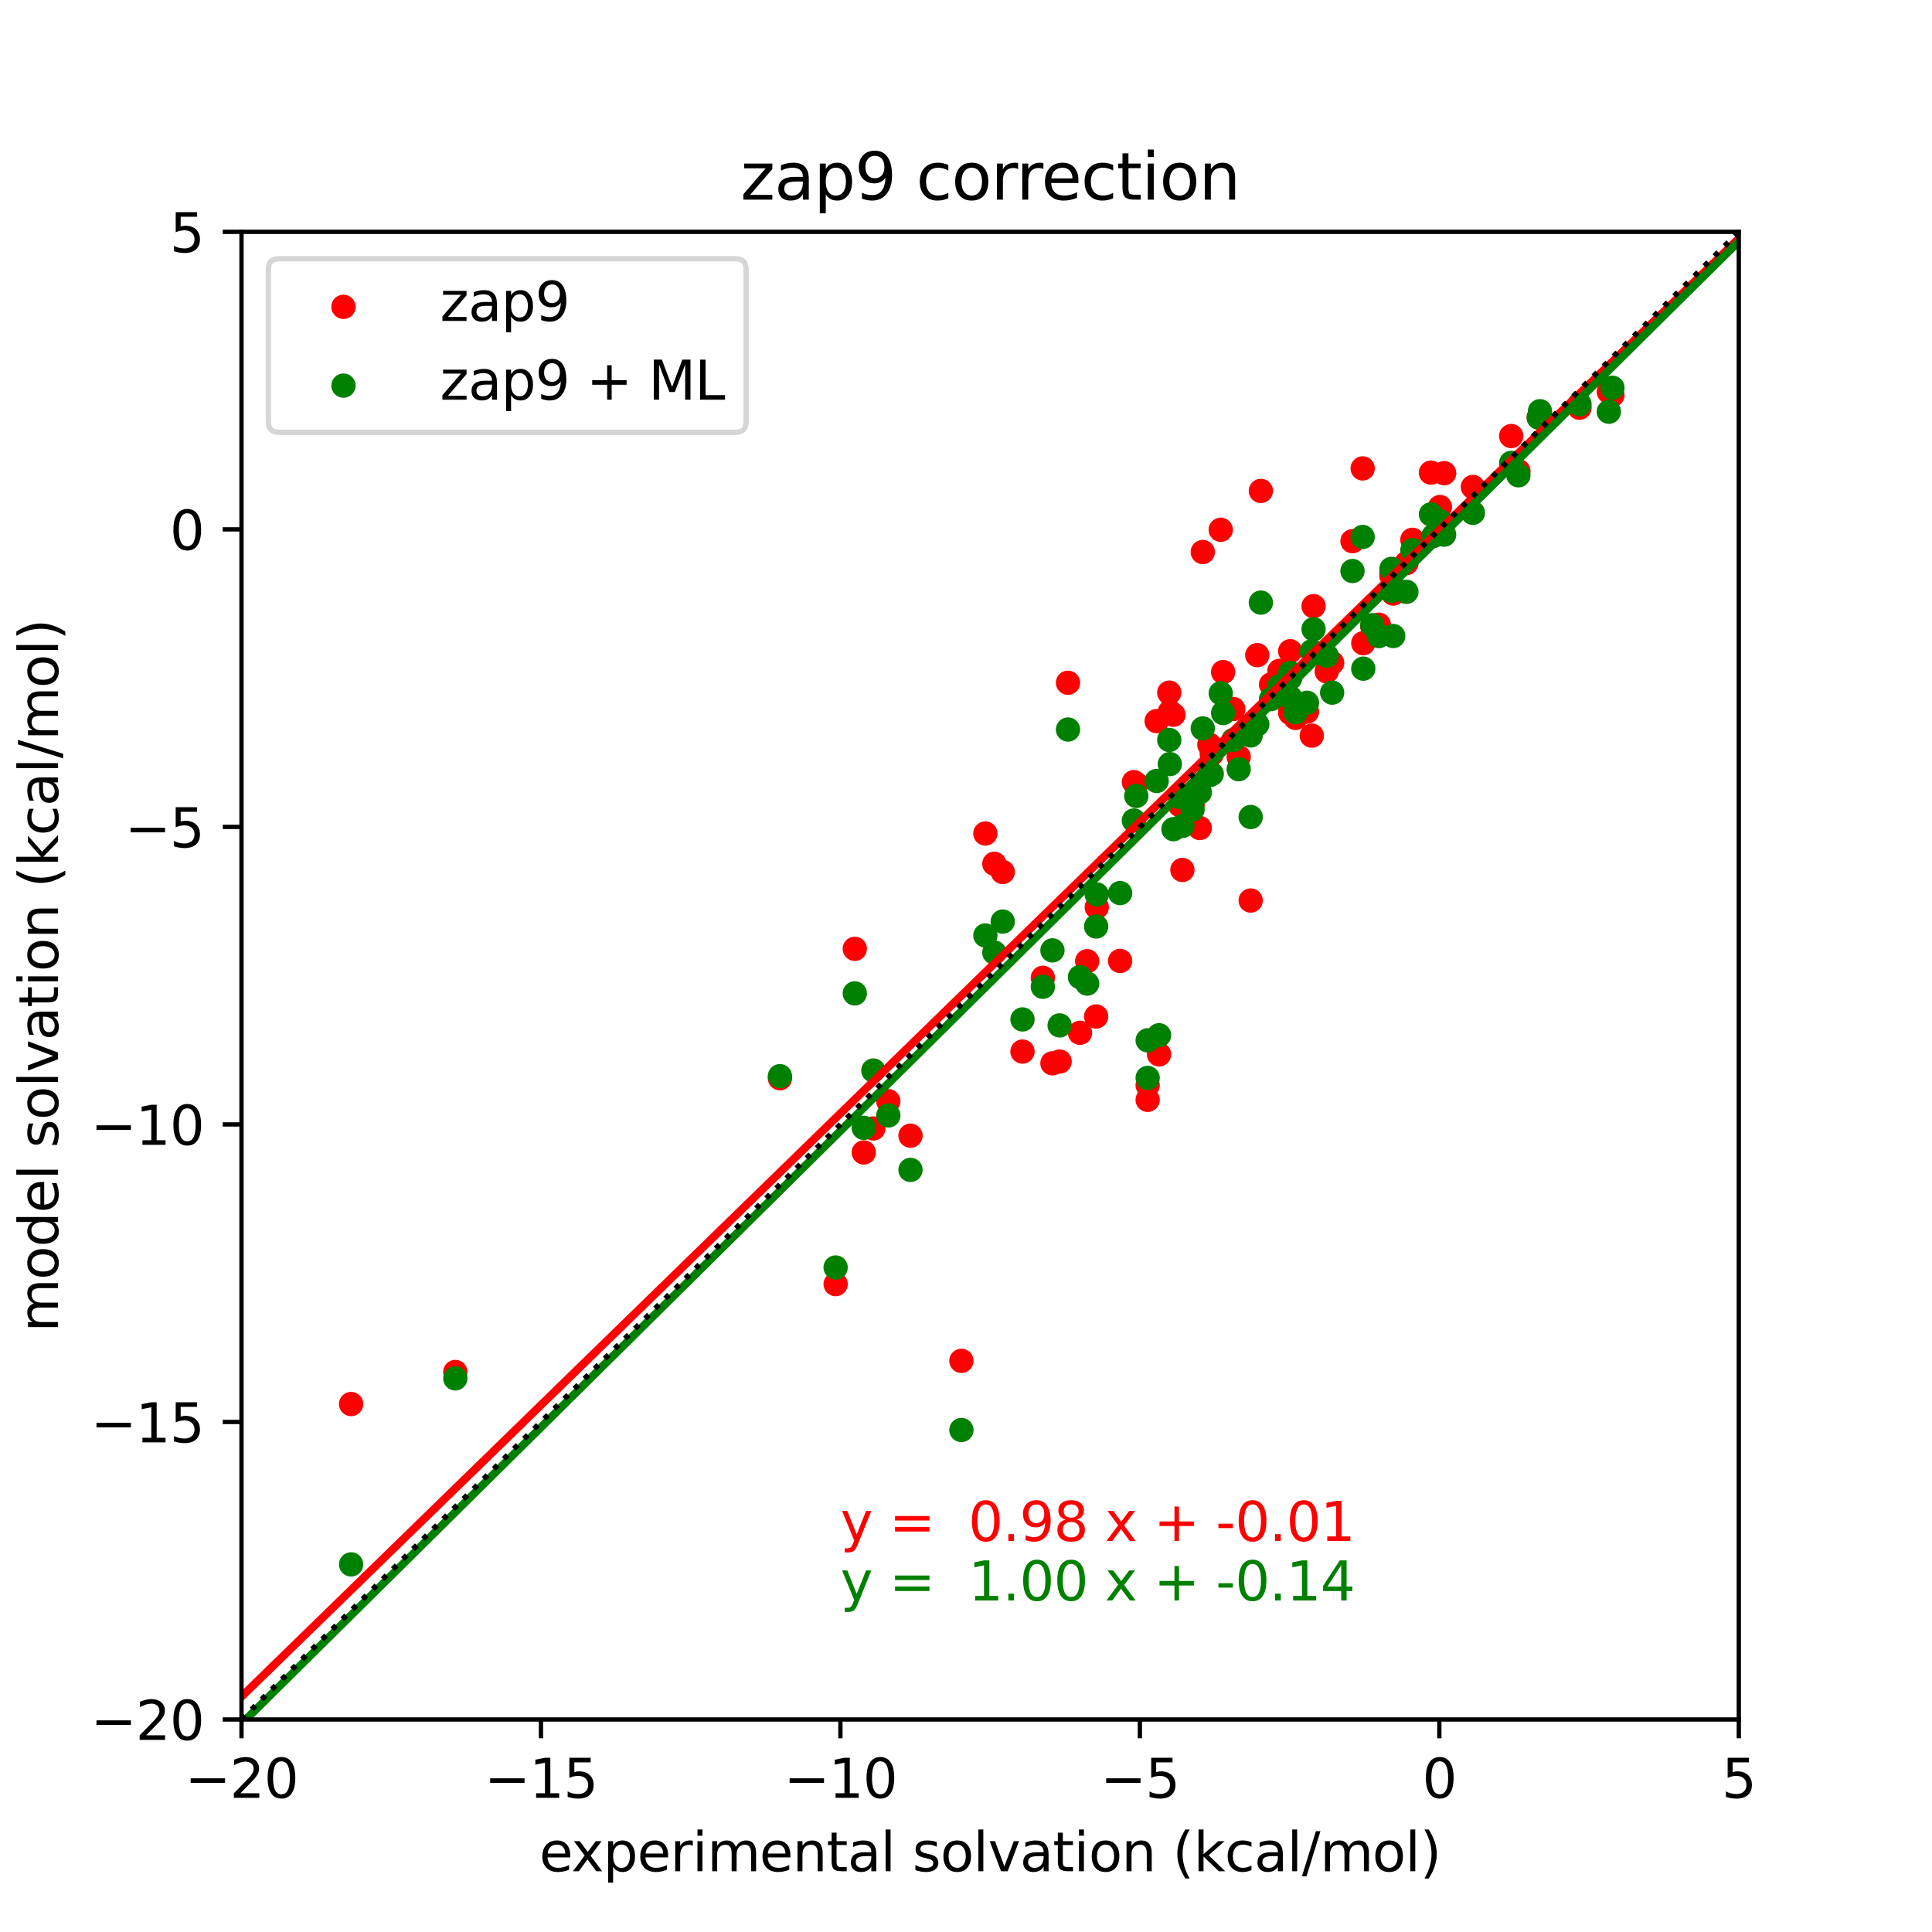 <?xml version="1.0" encoding="utf-8" standalone="no"?>
<!DOCTYPE svg PUBLIC "-//W3C//DTD SVG 1.1//EN"
  "http://www.w3.org/Graphics/SVG/1.1/DTD/svg11.dtd">
<svg xmlns:xlink="http://www.w3.org/1999/xlink" width="360pt" height="360pt" viewBox="0 0 360 360" xmlns="http://www.w3.org/2000/svg" version="1.1">
 <defs>
  <style type="text/css">*{stroke-linejoin: round; stroke-linecap: butt}</style>
 </defs>
 <g id="figure_1">
  <g id="patch_1">
   <path d="M 0 360 
L 360 360 
L 360 0 
L 0 0 
z
" style="fill: #ffffff"/>
  </g>
  <g id="axes_1">
   <g id="patch_2">
    <path d="M 45 320.4 
L 324 320.4 
L 324 43.2 
L 45 43.2 
z
" style="fill: #ffffff"/>
   </g>
   <g id="PathCollection_1">
    <defs>
     <path id="md37a92a27f" d="M 0 1.768 
C 0.469 1.768 0.918 1.582 1.25 1.25 
C 1.582 0.918 1.768 0.469 1.768 0 
C 1.768 -0.469 1.582 -0.918 1.25 -1.25 
C 0.918 -1.582 0.469 -1.768 0 -1.768 
C -0.469 -1.768 -0.918 -1.582 -1.25 -1.25 
C -1.582 -0.918 -1.768 -0.469 -1.768 0 
C -1.768 0.469 -1.582 0.918 -1.25 1.25 
C -0.918 1.582 -0.469 1.768 0 1.768 
z
" style="stroke: #ff0000"/>
    </defs>
    <g clip-path="url(#p26d65e354c)">
     <use xlink:href="#md37a92a27f" x="84.841" y="255.646" style="fill: #ff0000; stroke: #ff0000"/>
     <use xlink:href="#md37a92a27f" x="65.423" y="261.623" style="fill: #ff0000; stroke: #ff0000"/>
     <use xlink:href="#md37a92a27f" x="145.328" y="200.914" style="fill: #ff0000; stroke: #ff0000"/>
     <use xlink:href="#md37a92a27f" x="155.707" y="239.275" style="fill: #ff0000; stroke: #ff0000"/>
     <use xlink:href="#md37a92a27f" x="159.278" y="176.797" style="fill: #ff0000; stroke: #ff0000"/>
     <use xlink:href="#md37a92a27f" x="160.952" y="214.744" style="fill: #ff0000; stroke: #ff0000"/>
     <use xlink:href="#md37a92a27f" x="162.738" y="210.274" style="fill: #ff0000; stroke: #ff0000"/>
     <use xlink:href="#md37a92a27f" x="165.528" y="205.196" style="fill: #ff0000; stroke: #ff0000"/>
     <use xlink:href="#md37a92a27f" x="169.657" y="211.619" style="fill: #ff0000; stroke: #ff0000"/>
     <use xlink:href="#md37a92a27f" x="179.143" y="253.576" style="fill: #ff0000; stroke: #ff0000"/>
     <use xlink:href="#md37a92a27f" x="183.607" y="155.309" style="fill: #ff0000; stroke: #ff0000"/>
     <use xlink:href="#md37a92a27f" x="185.281" y="160.955" style="fill: #ff0000; stroke: #ff0000"/>
     <use xlink:href="#md37a92a27f" x="186.844" y="162.485" style="fill: #ff0000; stroke: #ff0000"/>
     <use xlink:href="#md37a92a27f" x="190.526" y="195.943" style="fill: #ff0000; stroke: #ff0000"/>
     <use xlink:href="#md37a92a27f" x="194.321" y="182.202" style="fill: #ff0000; stroke: #ff0000"/>
     <use xlink:href="#md37a92a27f" x="197.446" y="197.805" style="fill: #ff0000; stroke: #ff0000"/>
     <use xlink:href="#md37a92a27f" x="196.106" y="198.132" style="fill: #ff0000; stroke: #ff0000"/>
     <use xlink:href="#md37a92a27f" x="199.008" y="127.22" style="fill: #ff0000; stroke: #ff0000"/>
     <use xlink:href="#md37a92a27f" x="201.24" y="192.445" style="fill: #ff0000; stroke: #ff0000"/>
     <use xlink:href="#md37a92a27f" x="202.579" y="179.106" style="fill: #ff0000; stroke: #ff0000"/>
     <use xlink:href="#md37a92a27f" x="204.365" y="169.035" style="fill: #ff0000; stroke: #ff0000"/>
     <use xlink:href="#md37a92a27f" x="204.253" y="189.401" style="fill: #ff0000; stroke: #ff0000"/>
     <use xlink:href="#md37a92a27f" x="208.717" y="179.057" style="fill: #ff0000; stroke: #ff0000"/>
     <use xlink:href="#md37a92a27f" x="211.284" y="145.734" style="fill: #ff0000; stroke: #ff0000"/>
     <use xlink:href="#md37a92a27f" x="211.73" y="146.08" style="fill: #ff0000; stroke: #ff0000"/>
     <use xlink:href="#md37a92a27f" x="213.851" y="202.221" style="fill: #ff0000; stroke: #ff0000"/>
     <use xlink:href="#md37a92a27f" x="213.851" y="204.937" style="fill: #ff0000; stroke: #ff0000"/>
     <use xlink:href="#md37a92a27f" x="215.525" y="134.369" style="fill: #ff0000; stroke: #ff0000"/>
     <use xlink:href="#md37a92a27f" x="215.971" y="196.468" style="fill: #ff0000; stroke: #ff0000"/>
     <use xlink:href="#md37a92a27f" x="217.868" y="129.063" style="fill: #ff0000; stroke: #ff0000"/>
     <use xlink:href="#md37a92a27f" x="218.65" y="133.181" style="fill: #ff0000; stroke: #ff0000"/>
     <use xlink:href="#md37a92a27f" x="217.98" y="132.644" style="fill: #ff0000; stroke: #ff0000"/>
     <use xlink:href="#md37a92a27f" x="219.877" y="150.046" style="fill: #ff0000; stroke: #ff0000"/>
     <use xlink:href="#md37a92a27f" x="220.324" y="162.103" style="fill: #ff0000; stroke: #ff0000"/>
     <use xlink:href="#md37a92a27f" x="222.221" y="149.894" style="fill: #ff0000; stroke: #ff0000"/>
     <use xlink:href="#md37a92a27f" x="224.118" y="102.86" style="fill: #ff0000; stroke: #ff0000"/>
     <use xlink:href="#md37a92a27f" x="223.56" y="154.289" style="fill: #ff0000; stroke: #ff0000"/>
     <use xlink:href="#md37a92a27f" x="225.346" y="138.767" style="fill: #ff0000; stroke: #ff0000"/>
     <use xlink:href="#md37a92a27f" x="225.792" y="140.484" style="fill: #ff0000; stroke: #ff0000"/>
     <use xlink:href="#md37a92a27f" x="227.466" y="98.721" style="fill: #ff0000; stroke: #ff0000"/>
     <use xlink:href="#md37a92a27f" x="227.912" y="125.229" style="fill: #ff0000; stroke: #ff0000"/>
     <use xlink:href="#md37a92a27f" x="229.81" y="132.113" style="fill: #ff0000; stroke: #ff0000"/>
     <use xlink:href="#md37a92a27f" x="230.814" y="141.044" style="fill: #ff0000; stroke: #ff0000"/>
     <use xlink:href="#md37a92a27f" x="233.046" y="135.566" style="fill: #ff0000; stroke: #ff0000"/>
     <use xlink:href="#md37a92a27f" x="234.274" y="122.077" style="fill: #ff0000; stroke: #ff0000"/>
     <use xlink:href="#md37a92a27f" x="233.046" y="167.802" style="fill: #ff0000; stroke: #ff0000"/>
     <use xlink:href="#md37a92a27f" x="234.943" y="91.476" style="fill: #ff0000; stroke: #ff0000"/>
     <use xlink:href="#md37a92a27f" x="236.84" y="127.538" style="fill: #ff0000; stroke: #ff0000"/>
     <use xlink:href="#md37a92a27f" x="238.403" y="125.008" style="fill: #ff0000; stroke: #ff0000"/>
     <use xlink:href="#md37a92a27f" x="240.412" y="131.952" style="fill: #ff0000; stroke: #ff0000"/>
     <use xlink:href="#md37a92a27f" x="240.412" y="121.342" style="fill: #ff0000; stroke: #ff0000"/>
     <use xlink:href="#md37a92a27f" x="240.412" y="132.841" style="fill: #ff0000; stroke: #ff0000"/>
     <use xlink:href="#md37a92a27f" x="241.416" y="133.773" style="fill: #ff0000; stroke: #ff0000"/>
     <use xlink:href="#md37a92a27f" x="243.536" y="132.615" style="fill: #ff0000; stroke: #ff0000"/>
     <use xlink:href="#md37a92a27f" x="244.429" y="137.076" style="fill: #ff0000; stroke: #ff0000"/>
     <use xlink:href="#md37a92a27f" x="244.764" y="112.954" style="fill: #ff0000; stroke: #ff0000"/>
     <use xlink:href="#md37a92a27f" x="247.219" y="125.107" style="fill: #ff0000; stroke: #ff0000"/>
     <use xlink:href="#md37a92a27f" x="248.224" y="123.519" style="fill: #ff0000; stroke: #ff0000"/>
     <use xlink:href="#md37a92a27f" x="252.018" y="100.838" style="fill: #ff0000; stroke: #ff0000"/>
     <use xlink:href="#md37a92a27f" x="253.915" y="87.282" style="fill: #ff0000; stroke: #ff0000"/>
     <use xlink:href="#md37a92a27f" x="254.027" y="119.846" style="fill: #ff0000; stroke: #ff0000"/>
     <use xlink:href="#md37a92a27f" x="255.701" y="116.712" style="fill: #ff0000; stroke: #ff0000"/>
     <use xlink:href="#md37a92a27f" x="256.928" y="116.406" style="fill: #ff0000; stroke: #ff0000"/>
     <use xlink:href="#md37a92a27f" x="259.272" y="106.671" style="fill: #ff0000; stroke: #ff0000"/>
     <use xlink:href="#md37a92a27f" x="259.272" y="107.325" style="fill: #ff0000; stroke: #ff0000"/>
     <use xlink:href="#md37a92a27f" x="259.607" y="110.606" style="fill: #ff0000; stroke: #ff0000"/>
     <use xlink:href="#md37a92a27f" x="262.062" y="104.928" style="fill: #ff0000; stroke: #ff0000"/>
     <use xlink:href="#md37a92a27f" x="263.178" y="100.581" style="fill: #ff0000; stroke: #ff0000"/>
     <use xlink:href="#md37a92a27f" x="266.638" y="88.071" style="fill: #ff0000; stroke: #ff0000"/>
     <use xlink:href="#md37a92a27f" x="267.084" y="96.011" style="fill: #ff0000; stroke: #ff0000"/>
     <use xlink:href="#md37a92a27f" x="268.312" y="94.477" style="fill: #ff0000; stroke: #ff0000"/>
     <use xlink:href="#md37a92a27f" x="269.093" y="88.172" style="fill: #ff0000; stroke: #ff0000"/>
     <use xlink:href="#md37a92a27f" x="274.45" y="90.739" style="fill: #ff0000; stroke: #ff0000"/>
     <use xlink:href="#md37a92a27f" x="281.592" y="81.253" style="fill: #ff0000; stroke: #ff0000"/>
     <use xlink:href="#md37a92a27f" x="286.726" y="77.75" style="fill: #ff0000; stroke: #ff0000"/>
     <use xlink:href="#md37a92a27f" x="282.931" y="87.777" style="fill: #ff0000; stroke: #ff0000"/>
     <use xlink:href="#md37a92a27f" x="286.949" y="77.392" style="fill: #ff0000; stroke: #ff0000"/>
     <use xlink:href="#md37a92a27f" x="294.314" y="75.976" style="fill: #ff0000; stroke: #ff0000"/>
     <use xlink:href="#md37a92a27f" x="299.783" y="73.002" style="fill: #ff0000; stroke: #ff0000"/>
     <use xlink:href="#md37a92a27f" x="300.452" y="73.625" style="fill: #ff0000; stroke: #ff0000"/>
    </g>
   </g>
   <g id="PathCollection_2">
    <defs>
     <path id="m3c07c35860" d="M 0 1.768 
C 0.469 1.768 0.918 1.582 1.25 1.25 
C 1.582 0.918 1.768 0.469 1.768 0 
C 1.768 -0.469 1.582 -0.918 1.25 -1.25 
C 0.918 -1.582 0.469 -1.768 0 -1.768 
C -0.469 -1.768 -0.918 -1.582 -1.25 -1.25 
C -1.582 -0.918 -1.768 -0.469 -1.768 0 
C -1.768 0.469 -1.582 0.918 -1.25 1.25 
C -0.918 1.582 -0.469 1.768 0 1.768 
z
" style="stroke: #008000"/>
    </defs>
    <g clip-path="url(#p26d65e354c)">
     <use xlink:href="#m3c07c35860" x="84.841" y="256.841" style="fill: #008000; stroke: #008000"/>
     <use xlink:href="#m3c07c35860" x="65.423" y="291.502" style="fill: #008000; stroke: #008000"/>
     <use xlink:href="#m3c07c35860" x="145.328" y="200.529" style="fill: #008000; stroke: #008000"/>
     <use xlink:href="#m3c07c35860" x="155.707" y="236.178" style="fill: #008000; stroke: #008000"/>
     <use xlink:href="#m3c07c35860" x="159.278" y="185.102" style="fill: #008000; stroke: #008000"/>
     <use xlink:href="#m3c07c35860" x="160.952" y="210.156" style="fill: #008000; stroke: #008000"/>
     <use xlink:href="#m3c07c35860" x="162.738" y="199.478" style="fill: #008000; stroke: #008000"/>
     <use xlink:href="#m3c07c35860" x="165.528" y="207.849" style="fill: #008000; stroke: #008000"/>
     <use xlink:href="#m3c07c35860" x="169.657" y="217.992" style="fill: #008000; stroke: #008000"/>
     <use xlink:href="#m3c07c35860" x="179.143" y="266.46" style="fill: #008000; stroke: #008000"/>
     <use xlink:href="#m3c07c35860" x="183.607" y="174.309" style="fill: #008000; stroke: #008000"/>
     <use xlink:href="#m3c07c35860" x="185.281" y="177.498" style="fill: #008000; stroke: #008000"/>
     <use xlink:href="#m3c07c35860" x="186.844" y="171.718" style="fill: #008000; stroke: #008000"/>
     <use xlink:href="#m3c07c35860" x="190.526" y="189.957" style="fill: #008000; stroke: #008000"/>
     <use xlink:href="#m3c07c35860" x="194.321" y="183.866" style="fill: #008000; stroke: #008000"/>
     <use xlink:href="#m3c07c35860" x="197.446" y="191.069" style="fill: #008000; stroke: #008000"/>
     <use xlink:href="#m3c07c35860" x="196.106" y="177.087" style="fill: #008000; stroke: #008000"/>
     <use xlink:href="#m3c07c35860" x="199.008" y="135.936" style="fill: #008000; stroke: #008000"/>
     <use xlink:href="#m3c07c35860" x="201.24" y="182.066" style="fill: #008000; stroke: #008000"/>
     <use xlink:href="#m3c07c35860" x="202.579" y="183.275" style="fill: #008000; stroke: #008000"/>
     <use xlink:href="#m3c07c35860" x="204.365" y="166.675" style="fill: #008000; stroke: #008000"/>
     <use xlink:href="#m3c07c35860" x="204.253" y="172.641" style="fill: #008000; stroke: #008000"/>
     <use xlink:href="#m3c07c35860" x="208.717" y="166.412" style="fill: #008000; stroke: #008000"/>
     <use xlink:href="#m3c07c35860" x="211.284" y="152.888" style="fill: #008000; stroke: #008000"/>
     <use xlink:href="#m3c07c35860" x="211.73" y="148.312" style="fill: #008000; stroke: #008000"/>
     <use xlink:href="#m3c07c35860" x="213.851" y="200.851" style="fill: #008000; stroke: #008000"/>
     <use xlink:href="#m3c07c35860" x="213.851" y="193.852" style="fill: #008000; stroke: #008000"/>
     <use xlink:href="#m3c07c35860" x="215.525" y="145.522" style="fill: #008000; stroke: #008000"/>
     <use xlink:href="#m3c07c35860" x="215.971" y="192.903" style="fill: #008000; stroke: #008000"/>
     <use xlink:href="#m3c07c35860" x="217.868" y="137.88" style="fill: #008000; stroke: #008000"/>
     <use xlink:href="#m3c07c35860" x="218.65" y="154.508" style="fill: #008000; stroke: #008000"/>
     <use xlink:href="#m3c07c35860" x="217.98" y="142.375" style="fill: #008000; stroke: #008000"/>
     <use xlink:href="#m3c07c35860" x="219.877" y="148.51" style="fill: #008000; stroke: #008000"/>
     <use xlink:href="#m3c07c35860" x="220.324" y="153.911" style="fill: #008000; stroke: #008000"/>
     <use xlink:href="#m3c07c35860" x="222.221" y="150.84" style="fill: #008000; stroke: #008000"/>
     <use xlink:href="#m3c07c35860" x="224.118" y="135.731" style="fill: #008000; stroke: #008000"/>
     <use xlink:href="#m3c07c35860" x="223.56" y="147.654" style="fill: #008000; stroke: #008000"/>
     <use xlink:href="#m3c07c35860" x="225.346" y="144.454" style="fill: #008000; stroke: #008000"/>
     <use xlink:href="#m3c07c35860" x="225.792" y="144.214" style="fill: #008000; stroke: #008000"/>
     <use xlink:href="#m3c07c35860" x="227.466" y="129.175" style="fill: #008000; stroke: #008000"/>
     <use xlink:href="#m3c07c35860" x="227.912" y="132.863" style="fill: #008000; stroke: #008000"/>
     <use xlink:href="#m3c07c35860" x="229.81" y="137.89" style="fill: #008000; stroke: #008000"/>
     <use xlink:href="#m3c07c35860" x="230.814" y="143.33" style="fill: #008000; stroke: #008000"/>
     <use xlink:href="#m3c07c35860" x="233.046" y="137.039" style="fill: #008000; stroke: #008000"/>
     <use xlink:href="#m3c07c35860" x="234.274" y="134.963" style="fill: #008000; stroke: #008000"/>
     <use xlink:href="#m3c07c35860" x="233.046" y="152.237" style="fill: #008000; stroke: #008000"/>
     <use xlink:href="#m3c07c35860" x="234.943" y="112.29" style="fill: #008000; stroke: #008000"/>
     <use xlink:href="#m3c07c35860" x="236.84" y="130.27" style="fill: #008000; stroke: #008000"/>
     <use xlink:href="#m3c07c35860" x="238.403" y="127.887" style="fill: #008000; stroke: #008000"/>
     <use xlink:href="#m3c07c35860" x="240.412" y="125.388" style="fill: #008000; stroke: #008000"/>
     <use xlink:href="#m3c07c35860" x="240.412" y="126.355" style="fill: #008000; stroke: #008000"/>
     <use xlink:href="#m3c07c35860" x="240.412" y="129.958" style="fill: #008000; stroke: #008000"/>
     <use xlink:href="#m3c07c35860" x="241.416" y="132.728" style="fill: #008000; stroke: #008000"/>
     <use xlink:href="#m3c07c35860" x="243.536" y="130.952" style="fill: #008000; stroke: #008000"/>
     <use xlink:href="#m3c07c35860" x="244.429" y="121.352" style="fill: #008000; stroke: #008000"/>
     <use xlink:href="#m3c07c35860" x="244.764" y="117.239" style="fill: #008000; stroke: #008000"/>
     <use xlink:href="#m3c07c35860" x="247.219" y="122.202" style="fill: #008000; stroke: #008000"/>
     <use xlink:href="#m3c07c35860" x="248.224" y="129.061" style="fill: #008000; stroke: #008000"/>
     <use xlink:href="#m3c07c35860" x="252.018" y="106.402" style="fill: #008000; stroke: #008000"/>
     <use xlink:href="#m3c07c35860" x="253.915" y="100.057" style="fill: #008000; stroke: #008000"/>
     <use xlink:href="#m3c07c35860" x="254.027" y="124.597" style="fill: #008000; stroke: #008000"/>
     <use xlink:href="#m3c07c35860" x="255.701" y="116.492" style="fill: #008000; stroke: #008000"/>
     <use xlink:href="#m3c07c35860" x="256.928" y="118.523" style="fill: #008000; stroke: #008000"/>
     <use xlink:href="#m3c07c35860" x="259.272" y="105.998" style="fill: #008000; stroke: #008000"/>
     <use xlink:href="#m3c07c35860" x="259.272" y="110.087" style="fill: #008000; stroke: #008000"/>
     <use xlink:href="#m3c07c35860" x="259.607" y="118.512" style="fill: #008000; stroke: #008000"/>
     <use xlink:href="#m3c07c35860" x="262.062" y="110.278" style="fill: #008000; stroke: #008000"/>
     <use xlink:href="#m3c07c35860" x="263.178" y="102.514" style="fill: #008000; stroke: #008000"/>
     <use xlink:href="#m3c07c35860" x="266.638" y="95.849" style="fill: #008000; stroke: #008000"/>
     <use xlink:href="#m3c07c35860" x="267.084" y="99.873" style="fill: #008000; stroke: #008000"/>
     <use xlink:href="#m3c07c35860" x="268.312" y="97.144" style="fill: #008000; stroke: #008000"/>
     <use xlink:href="#m3c07c35860" x="269.093" y="99.623" style="fill: #008000; stroke: #008000"/>
     <use xlink:href="#m3c07c35860" x="274.45" y="95.56" style="fill: #008000; stroke: #008000"/>
     <use xlink:href="#m3c07c35860" x="281.592" y="86.252" style="fill: #008000; stroke: #008000"/>
     <use xlink:href="#m3c07c35860" x="286.726" y="77.825" style="fill: #008000; stroke: #008000"/>
     <use xlink:href="#m3c07c35860" x="282.931" y="88.561" style="fill: #008000; stroke: #008000"/>
     <use xlink:href="#m3c07c35860" x="286.949" y="76.623" style="fill: #008000; stroke: #008000"/>
     <use xlink:href="#m3c07c35860" x="294.314" y="75.321" style="fill: #008000; stroke: #008000"/>
     <use xlink:href="#m3c07c35860" x="299.783" y="76.718" style="fill: #008000; stroke: #008000"/>
     <use xlink:href="#m3c07c35860" x="300.452" y="72.255" style="fill: #008000; stroke: #008000"/>
    </g>
   </g>
   <g id="matplotlib.axis_1">
    <g id="xtick_1">
     <g id="line2d_1">
      <defs>
       <path id="mbd2cbe77c6" d="M 0 0 
L 0 3.5 
" style="stroke: #000000; stroke-width: 0.8"/>
      </defs>
      <g>
       <use xlink:href="#mbd2cbe77c6" x="45" y="320.4" style="stroke: #000000; stroke-width: 0.8"/>
      </g>
     </g>
     <g id="text_1">
      <!-- −20 -->
      <g transform="translate(34.448 334.998)scale(0.1 -0.1)">
       <defs>
        <path id="DejaVuSans-2212" d="M 678 2272 
L 4684 2272 
L 4684 1741 
L 678 1741 
L 678 2272 
z
" transform="scale(0.016)"/>
        <path id="DejaVuSans-32" d="M 1228 531 
L 3431 531 
L 3431 0 
L 469 0 
L 469 531 
Q 828 903 1448 1529 
Q 2069 2156 2228 2338 
Q 2531 2678 2651 2914 
Q 2772 3150 2772 3378 
Q 2772 3750 2511 3984 
Q 2250 4219 1831 4219 
Q 1534 4219 1204 4116 
Q 875 4013 500 3803 
L 500 4441 
Q 881 4594 1212 4672 
Q 1544 4750 1819 4750 
Q 2544 4750 2975 4387 
Q 3406 4025 3406 3419 
Q 3406 3131 3298 2873 
Q 3191 2616 2906 2266 
Q 2828 2175 2409 1742 
Q 1991 1309 1228 531 
z
" transform="scale(0.016)"/>
        <path id="DejaVuSans-30" d="M 2034 4250 
Q 1547 4250 1301 3770 
Q 1056 3291 1056 2328 
Q 1056 1369 1301 889 
Q 1547 409 2034 409 
Q 2525 409 2770 889 
Q 3016 1369 3016 2328 
Q 3016 3291 2770 3770 
Q 2525 4250 2034 4250 
z
M 2034 4750 
Q 2819 4750 3233 4129 
Q 3647 3509 3647 2328 
Q 3647 1150 3233 529 
Q 2819 -91 2034 -91 
Q 1250 -91 836 529 
Q 422 1150 422 2328 
Q 422 3509 836 4129 
Q 1250 4750 2034 4750 
z
" transform="scale(0.016)"/>
       </defs>
       <use xlink:href="#DejaVuSans-2212"/>
       <use xlink:href="#DejaVuSans-32" x="83.789"/>
       <use xlink:href="#DejaVuSans-30" x="147.412"/>
      </g>
     </g>
    </g>
    <g id="xtick_2">
     <g id="line2d_2">
      <g>
       <use xlink:href="#mbd2cbe77c6" x="100.8" y="320.4" style="stroke: #000000; stroke-width: 0.8"/>
      </g>
     </g>
     <g id="text_2">
      <!-- −15 -->
      <g transform="translate(90.248 334.998)scale(0.1 -0.1)">
       <defs>
        <path id="DejaVuSans-31" d="M 794 531 
L 1825 531 
L 1825 4091 
L 703 3866 
L 703 4441 
L 1819 4666 
L 2450 4666 
L 2450 531 
L 3481 531 
L 3481 0 
L 794 0 
L 794 531 
z
" transform="scale(0.016)"/>
        <path id="DejaVuSans-35" d="M 691 4666 
L 3169 4666 
L 3169 4134 
L 1269 4134 
L 1269 2991 
Q 1406 3038 1543 3061 
Q 1681 3084 1819 3084 
Q 2600 3084 3056 2656 
Q 3513 2228 3513 1497 
Q 3513 744 3044 326 
Q 2575 -91 1722 -91 
Q 1428 -91 1123 -41 
Q 819 9 494 109 
L 494 744 
Q 775 591 1075 516 
Q 1375 441 1709 441 
Q 2250 441 2565 725 
Q 2881 1009 2881 1497 
Q 2881 1984 2565 2268 
Q 2250 2553 1709 2553 
Q 1456 2553 1204 2497 
Q 953 2441 691 2322 
L 691 4666 
z
" transform="scale(0.016)"/>
       </defs>
       <use xlink:href="#DejaVuSans-2212"/>
       <use xlink:href="#DejaVuSans-31" x="83.789"/>
       <use xlink:href="#DejaVuSans-35" x="147.412"/>
      </g>
     </g>
    </g>
    <g id="xtick_3">
     <g id="line2d_3">
      <g>
       <use xlink:href="#mbd2cbe77c6" x="156.6" y="320.4" style="stroke: #000000; stroke-width: 0.8"/>
      </g>
     </g>
     <g id="text_3">
      <!-- −10 -->
      <g transform="translate(146.048 334.998)scale(0.1 -0.1)">
       <use xlink:href="#DejaVuSans-2212"/>
       <use xlink:href="#DejaVuSans-31" x="83.789"/>
       <use xlink:href="#DejaVuSans-30" x="147.412"/>
      </g>
     </g>
    </g>
    <g id="xtick_4">
     <g id="line2d_4">
      <g>
       <use xlink:href="#mbd2cbe77c6" x="212.4" y="320.4" style="stroke: #000000; stroke-width: 0.8"/>
      </g>
     </g>
     <g id="text_4">
      <!-- −5 -->
      <g transform="translate(205.029 334.998)scale(0.1 -0.1)">
       <use xlink:href="#DejaVuSans-2212"/>
       <use xlink:href="#DejaVuSans-35" x="83.789"/>
      </g>
     </g>
    </g>
    <g id="xtick_5">
     <g id="line2d_5">
      <g>
       <use xlink:href="#mbd2cbe77c6" x="268.2" y="320.4" style="stroke: #000000; stroke-width: 0.8"/>
      </g>
     </g>
     <g id="text_5">
      <!-- 0 -->
      <g transform="translate(265.019 334.998)scale(0.1 -0.1)">
       <use xlink:href="#DejaVuSans-30"/>
      </g>
     </g>
    </g>
    <g id="xtick_6">
     <g id="line2d_6">
      <g>
       <use xlink:href="#mbd2cbe77c6" x="324" y="320.4" style="stroke: #000000; stroke-width: 0.8"/>
      </g>
     </g>
     <g id="text_6">
      <!-- 5 -->
      <g transform="translate(320.819 334.998)scale(0.1 -0.1)">
       <use xlink:href="#DejaVuSans-35"/>
      </g>
     </g>
    </g>
    <g id="text_7">
     <!-- experimental solvation (kcal/mol) -->
     <g transform="translate(100.493 348.677)scale(0.1 -0.1)">
      <defs>
       <path id="DejaVuSans-65" d="M 3597 1894 
L 3597 1613 
L 953 1613 
Q 991 1019 1311 708 
Q 1631 397 2203 397 
Q 2534 397 2845 478 
Q 3156 559 3463 722 
L 3463 178 
Q 3153 47 2828 -22 
Q 2503 -91 2169 -91 
Q 1331 -91 842 396 
Q 353 884 353 1716 
Q 353 2575 817 3079 
Q 1281 3584 2069 3584 
Q 2775 3584 3186 3129 
Q 3597 2675 3597 1894 
z
M 3022 2063 
Q 3016 2534 2758 2815 
Q 2500 3097 2075 3097 
Q 1594 3097 1305 2825 
Q 1016 2553 972 2059 
L 3022 2063 
z
" transform="scale(0.016)"/>
       <path id="DejaVuSans-78" d="M 3513 3500 
L 2247 1797 
L 3578 0 
L 2900 0 
L 1881 1375 
L 863 0 
L 184 0 
L 1544 1831 
L 300 3500 
L 978 3500 
L 1906 2253 
L 2834 3500 
L 3513 3500 
z
" transform="scale(0.016)"/>
       <path id="DejaVuSans-70" d="M 1159 525 
L 1159 -1331 
L 581 -1331 
L 581 3500 
L 1159 3500 
L 1159 2969 
Q 1341 3281 1617 3432 
Q 1894 3584 2278 3584 
Q 2916 3584 3314 3078 
Q 3713 2572 3713 1747 
Q 3713 922 3314 415 
Q 2916 -91 2278 -91 
Q 1894 -91 1617 61 
Q 1341 213 1159 525 
z
M 3116 1747 
Q 3116 2381 2855 2742 
Q 2594 3103 2138 3103 
Q 1681 3103 1420 2742 
Q 1159 2381 1159 1747 
Q 1159 1113 1420 752 
Q 1681 391 2138 391 
Q 2594 391 2855 752 
Q 3116 1113 3116 1747 
z
" transform="scale(0.016)"/>
       <path id="DejaVuSans-72" d="M 2631 2963 
Q 2534 3019 2420 3045 
Q 2306 3072 2169 3072 
Q 1681 3072 1420 2755 
Q 1159 2438 1159 1844 
L 1159 0 
L 581 0 
L 581 3500 
L 1159 3500 
L 1159 2956 
Q 1341 3275 1631 3429 
Q 1922 3584 2338 3584 
Q 2397 3584 2469 3576 
Q 2541 3569 2628 3553 
L 2631 2963 
z
" transform="scale(0.016)"/>
       <path id="DejaVuSans-69" d="M 603 3500 
L 1178 3500 
L 1178 0 
L 603 0 
L 603 3500 
z
M 603 4863 
L 1178 4863 
L 1178 4134 
L 603 4134 
L 603 4863 
z
" transform="scale(0.016)"/>
       <path id="DejaVuSans-6d" d="M 3328 2828 
Q 3544 3216 3844 3400 
Q 4144 3584 4550 3584 
Q 5097 3584 5394 3201 
Q 5691 2819 5691 2113 
L 5691 0 
L 5113 0 
L 5113 2094 
Q 5113 2597 4934 2840 
Q 4756 3084 4391 3084 
Q 3944 3084 3684 2787 
Q 3425 2491 3425 1978 
L 3425 0 
L 2847 0 
L 2847 2094 
Q 2847 2600 2669 2842 
Q 2491 3084 2119 3084 
Q 1678 3084 1418 2786 
Q 1159 2488 1159 1978 
L 1159 0 
L 581 0 
L 581 3500 
L 1159 3500 
L 1159 2956 
Q 1356 3278 1631 3431 
Q 1906 3584 2284 3584 
Q 2666 3584 2933 3390 
Q 3200 3197 3328 2828 
z
" transform="scale(0.016)"/>
       <path id="DejaVuSans-6e" d="M 3513 2113 
L 3513 0 
L 2938 0 
L 2938 2094 
Q 2938 2591 2744 2837 
Q 2550 3084 2163 3084 
Q 1697 3084 1428 2787 
Q 1159 2491 1159 1978 
L 1159 0 
L 581 0 
L 581 3500 
L 1159 3500 
L 1159 2956 
Q 1366 3272 1645 3428 
Q 1925 3584 2291 3584 
Q 2894 3584 3203 3211 
Q 3513 2838 3513 2113 
z
" transform="scale(0.016)"/>
       <path id="DejaVuSans-74" d="M 1172 4494 
L 1172 3500 
L 2356 3500 
L 2356 3053 
L 1172 3053 
L 1172 1153 
Q 1172 725 1289 603 
Q 1406 481 1766 481 
L 2356 481 
L 2356 0 
L 1766 0 
Q 1100 0 847 248 
Q 594 497 594 1153 
L 594 3053 
L 172 3053 
L 172 3500 
L 594 3500 
L 594 4494 
L 1172 4494 
z
" transform="scale(0.016)"/>
       <path id="DejaVuSans-61" d="M 2194 1759 
Q 1497 1759 1228 1600 
Q 959 1441 959 1056 
Q 959 750 1161 570 
Q 1363 391 1709 391 
Q 2188 391 2477 730 
Q 2766 1069 2766 1631 
L 2766 1759 
L 2194 1759 
z
M 3341 1997 
L 3341 0 
L 2766 0 
L 2766 531 
Q 2569 213 2275 61 
Q 1981 -91 1556 -91 
Q 1019 -91 701 211 
Q 384 513 384 1019 
Q 384 1609 779 1909 
Q 1175 2209 1959 2209 
L 2766 2209 
L 2766 2266 
Q 2766 2663 2505 2880 
Q 2244 3097 1772 3097 
Q 1472 3097 1187 3025 
Q 903 2953 641 2809 
L 641 3341 
Q 956 3463 1253 3523 
Q 1550 3584 1831 3584 
Q 2591 3584 2966 3190 
Q 3341 2797 3341 1997 
z
" transform="scale(0.016)"/>
       <path id="DejaVuSans-6c" d="M 603 4863 
L 1178 4863 
L 1178 0 
L 603 0 
L 603 4863 
z
" transform="scale(0.016)"/>
       <path id="DejaVuSans-20" transform="scale(0.016)"/>
       <path id="DejaVuSans-73" d="M 2834 3397 
L 2834 2853 
Q 2591 2978 2328 3040 
Q 2066 3103 1784 3103 
Q 1356 3103 1142 2972 
Q 928 2841 928 2578 
Q 928 2378 1081 2264 
Q 1234 2150 1697 2047 
L 1894 2003 
Q 2506 1872 2764 1633 
Q 3022 1394 3022 966 
Q 3022 478 2636 193 
Q 2250 -91 1575 -91 
Q 1294 -91 989 -36 
Q 684 19 347 128 
L 347 722 
Q 666 556 975 473 
Q 1284 391 1588 391 
Q 1994 391 2212 530 
Q 2431 669 2431 922 
Q 2431 1156 2273 1281 
Q 2116 1406 1581 1522 
L 1381 1569 
Q 847 1681 609 1914 
Q 372 2147 372 2553 
Q 372 3047 722 3315 
Q 1072 3584 1716 3584 
Q 2034 3584 2315 3537 
Q 2597 3491 2834 3397 
z
" transform="scale(0.016)"/>
       <path id="DejaVuSans-6f" d="M 1959 3097 
Q 1497 3097 1228 2736 
Q 959 2375 959 1747 
Q 959 1119 1226 758 
Q 1494 397 1959 397 
Q 2419 397 2687 759 
Q 2956 1122 2956 1747 
Q 2956 2369 2687 2733 
Q 2419 3097 1959 3097 
z
M 1959 3584 
Q 2709 3584 3137 3096 
Q 3566 2609 3566 1747 
Q 3566 888 3137 398 
Q 2709 -91 1959 -91 
Q 1206 -91 779 398 
Q 353 888 353 1747 
Q 353 2609 779 3096 
Q 1206 3584 1959 3584 
z
" transform="scale(0.016)"/>
       <path id="DejaVuSans-76" d="M 191 3500 
L 800 3500 
L 1894 563 
L 2988 3500 
L 3597 3500 
L 2284 0 
L 1503 0 
L 191 3500 
z
" transform="scale(0.016)"/>
       <path id="DejaVuSans-28" d="M 1984 4856 
Q 1566 4138 1362 3434 
Q 1159 2731 1159 2009 
Q 1159 1288 1364 580 
Q 1569 -128 1984 -844 
L 1484 -844 
Q 1016 -109 783 600 
Q 550 1309 550 2009 
Q 550 2706 781 3412 
Q 1013 4119 1484 4856 
L 1984 4856 
z
" transform="scale(0.016)"/>
       <path id="DejaVuSans-6b" d="M 581 4863 
L 1159 4863 
L 1159 1991 
L 2875 3500 
L 3609 3500 
L 1753 1863 
L 3688 0 
L 2938 0 
L 1159 1709 
L 1159 0 
L 581 0 
L 581 4863 
z
" transform="scale(0.016)"/>
       <path id="DejaVuSans-63" d="M 3122 3366 
L 3122 2828 
Q 2878 2963 2633 3030 
Q 2388 3097 2138 3097 
Q 1578 3097 1268 2742 
Q 959 2388 959 1747 
Q 959 1106 1268 751 
Q 1578 397 2138 397 
Q 2388 397 2633 464 
Q 2878 531 3122 666 
L 3122 134 
Q 2881 22 2623 -34 
Q 2366 -91 2075 -91 
Q 1284 -91 818 406 
Q 353 903 353 1747 
Q 353 2603 823 3093 
Q 1294 3584 2113 3584 
Q 2378 3584 2631 3529 
Q 2884 3475 3122 3366 
z
" transform="scale(0.016)"/>
       <path id="DejaVuSans-2f" d="M 1625 4666 
L 2156 4666 
L 531 -594 
L 0 -594 
L 1625 4666 
z
" transform="scale(0.016)"/>
       <path id="DejaVuSans-29" d="M 513 4856 
L 1013 4856 
Q 1481 4119 1714 3412 
Q 1947 2706 1947 2009 
Q 1947 1309 1714 600 
Q 1481 -109 1013 -844 
L 513 -844 
Q 928 -128 1133 580 
Q 1338 1288 1338 2009 
Q 1338 2731 1133 3434 
Q 928 4138 513 4856 
z
" transform="scale(0.016)"/>
      </defs>
      <use xlink:href="#DejaVuSans-65"/>
      <use xlink:href="#DejaVuSans-78" x="59.773"/>
      <use xlink:href="#DejaVuSans-70" x="118.953"/>
      <use xlink:href="#DejaVuSans-65" x="182.43"/>
      <use xlink:href="#DejaVuSans-72" x="243.953"/>
      <use xlink:href="#DejaVuSans-69" x="285.066"/>
      <use xlink:href="#DejaVuSans-6d" x="312.85"/>
      <use xlink:href="#DejaVuSans-65" x="410.262"/>
      <use xlink:href="#DejaVuSans-6e" x="471.785"/>
      <use xlink:href="#DejaVuSans-74" x="535.164"/>
      <use xlink:href="#DejaVuSans-61" x="574.373"/>
      <use xlink:href="#DejaVuSans-6c" x="635.652"/>
      <use xlink:href="#DejaVuSans-20" x="663.436"/>
      <use xlink:href="#DejaVuSans-73" x="695.223"/>
      <use xlink:href="#DejaVuSans-6f" x="747.322"/>
      <use xlink:href="#DejaVuSans-6c" x="808.504"/>
      <use xlink:href="#DejaVuSans-76" x="836.287"/>
      <use xlink:href="#DejaVuSans-61" x="895.467"/>
      <use xlink:href="#DejaVuSans-74" x="956.746"/>
      <use xlink:href="#DejaVuSans-69" x="995.955"/>
      <use xlink:href="#DejaVuSans-6f" x="1023.738"/>
      <use xlink:href="#DejaVuSans-6e" x="1084.92"/>
      <use xlink:href="#DejaVuSans-20" x="1148.299"/>
      <use xlink:href="#DejaVuSans-28" x="1180.086"/>
      <use xlink:href="#DejaVuSans-6b" x="1219.1"/>
      <use xlink:href="#DejaVuSans-63" x="1277.01"/>
      <use xlink:href="#DejaVuSans-61" x="1331.99"/>
      <use xlink:href="#DejaVuSans-6c" x="1393.27"/>
      <use xlink:href="#DejaVuSans-2f" x="1421.053"/>
      <use xlink:href="#DejaVuSans-6d" x="1454.744"/>
      <use xlink:href="#DejaVuSans-6f" x="1552.156"/>
      <use xlink:href="#DejaVuSans-6c" x="1613.338"/>
      <use xlink:href="#DejaVuSans-29" x="1641.121"/>
     </g>
    </g>
   </g>
   <g id="matplotlib.axis_2">
    <g id="ytick_1">
     <g id="line2d_7">
      <defs>
       <path id="m7cc1b2fafa" d="M 0 0 
L -3.5 0 
" style="stroke: #000000; stroke-width: 0.8"/>
      </defs>
      <g>
       <use xlink:href="#m7cc1b2fafa" x="45" y="320.4" style="stroke: #000000; stroke-width: 0.8"/>
      </g>
     </g>
     <g id="text_8">
      <!-- −20 -->
      <g transform="translate(16.895 324.199)scale(0.1 -0.1)">
       <use xlink:href="#DejaVuSans-2212"/>
       <use xlink:href="#DejaVuSans-32" x="83.789"/>
       <use xlink:href="#DejaVuSans-30" x="147.412"/>
      </g>
     </g>
    </g>
    <g id="ytick_2">
     <g id="line2d_8">
      <g>
       <use xlink:href="#m7cc1b2fafa" x="45" y="264.96" style="stroke: #000000; stroke-width: 0.8"/>
      </g>
     </g>
     <g id="text_9">
      <!-- −15 -->
      <g transform="translate(16.895 268.759)scale(0.1 -0.1)">
       <use xlink:href="#DejaVuSans-2212"/>
       <use xlink:href="#DejaVuSans-31" x="83.789"/>
       <use xlink:href="#DejaVuSans-35" x="147.412"/>
      </g>
     </g>
    </g>
    <g id="ytick_3">
     <g id="line2d_9">
      <g>
       <use xlink:href="#m7cc1b2fafa" x="45" y="209.52" style="stroke: #000000; stroke-width: 0.8"/>
      </g>
     </g>
     <g id="text_10">
      <!-- −10 -->
      <g transform="translate(16.895 213.319)scale(0.1 -0.1)">
       <use xlink:href="#DejaVuSans-2212"/>
       <use xlink:href="#DejaVuSans-31" x="83.789"/>
       <use xlink:href="#DejaVuSans-30" x="147.412"/>
      </g>
     </g>
    </g>
    <g id="ytick_4">
     <g id="line2d_10">
      <g>
       <use xlink:href="#m7cc1b2fafa" x="45" y="154.08" style="stroke: #000000; stroke-width: 0.8"/>
      </g>
     </g>
     <g id="text_11">
      <!-- −5 -->
      <g transform="translate(23.258 157.879)scale(0.1 -0.1)">
       <use xlink:href="#DejaVuSans-2212"/>
       <use xlink:href="#DejaVuSans-35" x="83.789"/>
      </g>
     </g>
    </g>
    <g id="ytick_5">
     <g id="line2d_11">
      <g>
       <use xlink:href="#m7cc1b2fafa" x="45" y="98.64" style="stroke: #000000; stroke-width: 0.8"/>
      </g>
     </g>
     <g id="text_12">
      <!-- 0 -->
      <g transform="translate(31.637 102.439)scale(0.1 -0.1)">
       <use xlink:href="#DejaVuSans-30"/>
      </g>
     </g>
    </g>
    <g id="ytick_6">
     <g id="line2d_12">
      <g>
       <use xlink:href="#m7cc1b2fafa" x="45" y="43.2" style="stroke: #000000; stroke-width: 0.8"/>
      </g>
     </g>
     <g id="text_13">
      <!-- 5 -->
      <g transform="translate(31.637 46.999)scale(0.1 -0.1)">
       <use xlink:href="#DejaVuSans-35"/>
      </g>
     </g>
    </g>
    <g id="text_14">
     <!-- model solvation (kcal/mol) -->
     <g transform="translate(10.816 248.204)rotate(-90)scale(0.1 -0.1)">
      <defs>
       <path id="DejaVuSans-64" d="M 2906 2969 
L 2906 4863 
L 3481 4863 
L 3481 0 
L 2906 0 
L 2906 525 
Q 2725 213 2448 61 
Q 2172 -91 1784 -91 
Q 1150 -91 751 415 
Q 353 922 353 1747 
Q 353 2572 751 3078 
Q 1150 3584 1784 3584 
Q 2172 3584 2448 3432 
Q 2725 3281 2906 2969 
z
M 947 1747 
Q 947 1113 1208 752 
Q 1469 391 1925 391 
Q 2381 391 2643 752 
Q 2906 1113 2906 1747 
Q 2906 2381 2643 2742 
Q 2381 3103 1925 3103 
Q 1469 3103 1208 2742 
Q 947 2381 947 1747 
z
" transform="scale(0.016)"/>
      </defs>
      <use xlink:href="#DejaVuSans-6d"/>
      <use xlink:href="#DejaVuSans-6f" x="97.412"/>
      <use xlink:href="#DejaVuSans-64" x="158.594"/>
      <use xlink:href="#DejaVuSans-65" x="222.07"/>
      <use xlink:href="#DejaVuSans-6c" x="283.594"/>
      <use xlink:href="#DejaVuSans-20" x="311.377"/>
      <use xlink:href="#DejaVuSans-73" x="343.164"/>
      <use xlink:href="#DejaVuSans-6f" x="395.264"/>
      <use xlink:href="#DejaVuSans-6c" x="456.445"/>
      <use xlink:href="#DejaVuSans-76" x="484.229"/>
      <use xlink:href="#DejaVuSans-61" x="543.408"/>
      <use xlink:href="#DejaVuSans-74" x="604.688"/>
      <use xlink:href="#DejaVuSans-69" x="643.896"/>
      <use xlink:href="#DejaVuSans-6f" x="671.68"/>
      <use xlink:href="#DejaVuSans-6e" x="732.861"/>
      <use xlink:href="#DejaVuSans-20" x="796.24"/>
      <use xlink:href="#DejaVuSans-28" x="828.027"/>
      <use xlink:href="#DejaVuSans-6b" x="867.041"/>
      <use xlink:href="#DejaVuSans-63" x="924.951"/>
      <use xlink:href="#DejaVuSans-61" x="979.932"/>
      <use xlink:href="#DejaVuSans-6c" x="1041.211"/>
      <use xlink:href="#DejaVuSans-2f" x="1068.994"/>
      <use xlink:href="#DejaVuSans-6d" x="1102.686"/>
      <use xlink:href="#DejaVuSans-6f" x="1200.098"/>
      <use xlink:href="#DejaVuSans-6c" x="1261.279"/>
      <use xlink:href="#DejaVuSans-29" x="1289.062"/>
     </g>
    </g>
   </g>
   <g id="line2d_13">
    <path d="M 45 316.149 
L 324 44.447 
" clip-path="url(#p26d65e354c)" style="fill: none; stroke: #ff0000; stroke-width: 1.5; stroke-linecap: square"/>
   </g>
   <g id="line2d_14">
    <path d="M 45 321.193 
L 324 44.988 
" clip-path="url(#p26d65e354c)" style="fill: none; stroke: #008000; stroke-width: 1.5; stroke-linecap: square"/>
   </g>
   <g id="line2d_15">
    <path d="M 45 320.4 
L 324 43.2 
" clip-path="url(#p26d65e354c)" style="fill: none; stroke-dasharray: 1,1.65; stroke-dashoffset: 0; stroke: #000000"/>
   </g>
   <g id="patch_3">
    <path d="M 45 320.4 
L 45 43.2 
" style="fill: none; stroke: #000000; stroke-width: 0.8; stroke-linejoin: miter; stroke-linecap: square"/>
   </g>
   <g id="patch_4">
    <path d="M 324 320.4 
L 324 43.2 
" style="fill: none; stroke: #000000; stroke-width: 0.8; stroke-linejoin: miter; stroke-linecap: square"/>
   </g>
   <g id="patch_5">
    <path d="M 45 320.4 
L 324 320.4 
" style="fill: none; stroke: #000000; stroke-width: 0.8; stroke-linejoin: miter; stroke-linecap: square"/>
   </g>
   <g id="patch_6">
    <path d="M 45 43.2 
L 324 43.2 
" style="fill: none; stroke: #000000; stroke-width: 0.8; stroke-linejoin: miter; stroke-linecap: square"/>
   </g>
   <g id="text_15">
    <!-- y =  0.98 x + -0.01 -->
    <g style="fill: #ff0000" transform="translate(156.6 287.136)scale(0.1 -0.1)">
     <defs>
      <path id="DejaVuSans-79" d="M 2059 -325 
Q 1816 -950 1584 -1140 
Q 1353 -1331 966 -1331 
L 506 -1331 
L 506 -850 
L 844 -850 
Q 1081 -850 1212 -737 
Q 1344 -625 1503 -206 
L 1606 56 
L 191 3500 
L 800 3500 
L 1894 763 
L 2988 3500 
L 3597 3500 
L 2059 -325 
z
" transform="scale(0.016)"/>
      <path id="DejaVuSans-3d" d="M 678 2906 
L 4684 2906 
L 4684 2381 
L 678 2381 
L 678 2906 
z
M 678 1631 
L 4684 1631 
L 4684 1100 
L 678 1100 
L 678 1631 
z
" transform="scale(0.016)"/>
      <path id="DejaVuSans-2e" d="M 684 794 
L 1344 794 
L 1344 0 
L 684 0 
L 684 794 
z
" transform="scale(0.016)"/>
      <path id="DejaVuSans-39" d="M 703 97 
L 703 672 
Q 941 559 1184 500 
Q 1428 441 1663 441 
Q 2288 441 2617 861 
Q 2947 1281 2994 2138 
Q 2813 1869 2534 1725 
Q 2256 1581 1919 1581 
Q 1219 1581 811 2004 
Q 403 2428 403 3163 
Q 403 3881 828 4315 
Q 1253 4750 1959 4750 
Q 2769 4750 3195 4129 
Q 3622 3509 3622 2328 
Q 3622 1225 3098 567 
Q 2575 -91 1691 -91 
Q 1453 -91 1209 -44 
Q 966 3 703 97 
z
M 1959 2075 
Q 2384 2075 2632 2365 
Q 2881 2656 2881 3163 
Q 2881 3666 2632 3958 
Q 2384 4250 1959 4250 
Q 1534 4250 1286 3958 
Q 1038 3666 1038 3163 
Q 1038 2656 1286 2365 
Q 1534 2075 1959 2075 
z
" transform="scale(0.016)"/>
      <path id="DejaVuSans-38" d="M 2034 2216 
Q 1584 2216 1326 1975 
Q 1069 1734 1069 1313 
Q 1069 891 1326 650 
Q 1584 409 2034 409 
Q 2484 409 2743 651 
Q 3003 894 3003 1313 
Q 3003 1734 2745 1975 
Q 2488 2216 2034 2216 
z
M 1403 2484 
Q 997 2584 770 2862 
Q 544 3141 544 3541 
Q 544 4100 942 4425 
Q 1341 4750 2034 4750 
Q 2731 4750 3128 4425 
Q 3525 4100 3525 3541 
Q 3525 3141 3298 2862 
Q 3072 2584 2669 2484 
Q 3125 2378 3379 2068 
Q 3634 1759 3634 1313 
Q 3634 634 3220 271 
Q 2806 -91 2034 -91 
Q 1263 -91 848 271 
Q 434 634 434 1313 
Q 434 1759 690 2068 
Q 947 2378 1403 2484 
z
M 1172 3481 
Q 1172 3119 1398 2916 
Q 1625 2713 2034 2713 
Q 2441 2713 2670 2916 
Q 2900 3119 2900 3481 
Q 2900 3844 2670 4047 
Q 2441 4250 2034 4250 
Q 1625 4250 1398 4047 
Q 1172 3844 1172 3481 
z
" transform="scale(0.016)"/>
      <path id="DejaVuSans-2b" d="M 2944 4013 
L 2944 2272 
L 4684 2272 
L 4684 1741 
L 2944 1741 
L 2944 0 
L 2419 0 
L 2419 1741 
L 678 1741 
L 678 2272 
L 2419 2272 
L 2419 4013 
L 2944 4013 
z
" transform="scale(0.016)"/>
      <path id="DejaVuSans-2d" d="M 313 2009 
L 1997 2009 
L 1997 1497 
L 313 1497 
L 313 2009 
z
" transform="scale(0.016)"/>
     </defs>
     <use xlink:href="#DejaVuSans-79"/>
     <use xlink:href="#DejaVuSans-20" x="59.18"/>
     <use xlink:href="#DejaVuSans-3d" x="90.967"/>
     <use xlink:href="#DejaVuSans-20" x="174.756"/>
     <use xlink:href="#DejaVuSans-20" x="206.543"/>
     <use xlink:href="#DejaVuSans-30" x="238.33"/>
     <use xlink:href="#DejaVuSans-2e" x="301.953"/>
     <use xlink:href="#DejaVuSans-39" x="333.74"/>
     <use xlink:href="#DejaVuSans-38" x="397.363"/>
     <use xlink:href="#DejaVuSans-20" x="460.986"/>
     <use xlink:href="#DejaVuSans-78" x="492.773"/>
     <use xlink:href="#DejaVuSans-20" x="551.953"/>
     <use xlink:href="#DejaVuSans-2b" x="583.74"/>
     <use xlink:href="#DejaVuSans-20" x="667.529"/>
     <use xlink:href="#DejaVuSans-2d" x="699.316"/>
     <use xlink:href="#DejaVuSans-30" x="735.4"/>
     <use xlink:href="#DejaVuSans-2e" x="799.023"/>
     <use xlink:href="#DejaVuSans-30" x="830.811"/>
     <use xlink:href="#DejaVuSans-31" x="894.434"/>
    </g>
   </g>
   <g id="text_16">
    <!-- y =  1.00 x + -0.14 -->
    <g style="fill: #008000" transform="translate(156.6 298.224)scale(0.1 -0.1)">
     <defs>
      <path id="DejaVuSans-34" d="M 2419 4116 
L 825 1625 
L 2419 1625 
L 2419 4116 
z
M 2253 4666 
L 3047 4666 
L 3047 1625 
L 3713 1625 
L 3713 1100 
L 3047 1100 
L 3047 0 
L 2419 0 
L 2419 1100 
L 313 1100 
L 313 1709 
L 2253 4666 
z
" transform="scale(0.016)"/>
     </defs>
     <use xlink:href="#DejaVuSans-79"/>
     <use xlink:href="#DejaVuSans-20" x="59.18"/>
     <use xlink:href="#DejaVuSans-3d" x="90.967"/>
     <use xlink:href="#DejaVuSans-20" x="174.756"/>
     <use xlink:href="#DejaVuSans-20" x="206.543"/>
     <use xlink:href="#DejaVuSans-31" x="238.33"/>
     <use xlink:href="#DejaVuSans-2e" x="301.953"/>
     <use xlink:href="#DejaVuSans-30" x="333.74"/>
     <use xlink:href="#DejaVuSans-30" x="397.363"/>
     <use xlink:href="#DejaVuSans-20" x="460.986"/>
     <use xlink:href="#DejaVuSans-78" x="492.773"/>
     <use xlink:href="#DejaVuSans-20" x="551.953"/>
     <use xlink:href="#DejaVuSans-2b" x="583.74"/>
     <use xlink:href="#DejaVuSans-20" x="667.529"/>
     <use xlink:href="#DejaVuSans-2d" x="699.316"/>
     <use xlink:href="#DejaVuSans-30" x="735.4"/>
     <use xlink:href="#DejaVuSans-2e" x="799.023"/>
     <use xlink:href="#DejaVuSans-31" x="830.811"/>
     <use xlink:href="#DejaVuSans-34" x="894.434"/>
    </g>
   </g>
   <g id="text_17">
    <!-- zap9 correction -->
    <g transform="translate(137.993 37.2)scale(0.12 -0.12)">
     <defs>
      <path id="DejaVuSans-7a" d="M 353 3500 
L 3084 3500 
L 3084 2975 
L 922 459 
L 3084 459 
L 3084 0 
L 275 0 
L 275 525 
L 2438 3041 
L 353 3041 
L 353 3500 
z
" transform="scale(0.016)"/>
     </defs>
     <use xlink:href="#DejaVuSans-7a"/>
     <use xlink:href="#DejaVuSans-61" x="52.49"/>
     <use xlink:href="#DejaVuSans-70" x="113.77"/>
     <use xlink:href="#DejaVuSans-39" x="177.246"/>
     <use xlink:href="#DejaVuSans-20" x="240.869"/>
     <use xlink:href="#DejaVuSans-63" x="272.656"/>
     <use xlink:href="#DejaVuSans-6f" x="327.637"/>
     <use xlink:href="#DejaVuSans-72" x="388.818"/>
     <use xlink:href="#DejaVuSans-72" x="428.182"/>
     <use xlink:href="#DejaVuSans-65" x="467.045"/>
     <use xlink:href="#DejaVuSans-63" x="528.568"/>
     <use xlink:href="#DejaVuSans-74" x="583.549"/>
     <use xlink:href="#DejaVuSans-69" x="622.758"/>
     <use xlink:href="#DejaVuSans-6f" x="650.541"/>
     <use xlink:href="#DejaVuSans-6e" x="711.723"/>
    </g>
   </g>
   <g id="legend_1">
    <g id="patch_7">
     <path d="M 52 80.556 
L 137.023 80.556 
Q 139.023 80.556 139.023 78.556 
L 139.023 50.2 
Q 139.023 48.2 137.023 48.2 
L 52 48.2 
Q 50 48.2 50 50.2 
L 50 78.556 
Q 50 80.556 52 80.556 
z
" style="fill: #ffffff; opacity: 0.8; stroke: #cccccc; stroke-linejoin: miter"/>
    </g>
    <g id="PathCollection_3">
     <g>
      <use xlink:href="#md37a92a27f" x="64" y="57.173" style="fill: #ff0000; stroke: #ff0000"/>
     </g>
    </g>
    <g id="text_18">
     <!-- zap9 -->
     <g transform="translate(82 59.798)scale(0.1 -0.1)">
      <use xlink:href="#DejaVuSans-7a"/>
      <use xlink:href="#DejaVuSans-61" x="52.49"/>
      <use xlink:href="#DejaVuSans-70" x="113.77"/>
      <use xlink:href="#DejaVuSans-39" x="177.246"/>
     </g>
    </g>
    <g id="PathCollection_4">
     <g>
      <use xlink:href="#m3c07c35860" x="64" y="71.852" style="fill: #008000; stroke: #008000"/>
     </g>
    </g>
    <g id="text_19">
     <!-- zap9 + ML -->
     <g transform="translate(82 74.477)scale(0.1 -0.1)">
      <defs>
       <path id="DejaVuSans-4d" d="M 628 4666 
L 1569 4666 
L 2759 1491 
L 3956 4666 
L 4897 4666 
L 4897 0 
L 4281 0 
L 4281 4097 
L 3078 897 
L 2444 897 
L 1241 4097 
L 1241 0 
L 628 0 
L 628 4666 
z
" transform="scale(0.016)"/>
       <path id="DejaVuSans-4c" d="M 628 4666 
L 1259 4666 
L 1259 531 
L 3531 531 
L 3531 0 
L 628 0 
L 628 4666 
z
" transform="scale(0.016)"/>
      </defs>
      <use xlink:href="#DejaVuSans-7a"/>
      <use xlink:href="#DejaVuSans-61" x="52.49"/>
      <use xlink:href="#DejaVuSans-70" x="113.77"/>
      <use xlink:href="#DejaVuSans-39" x="177.246"/>
      <use xlink:href="#DejaVuSans-20" x="240.869"/>
      <use xlink:href="#DejaVuSans-2b" x="272.656"/>
      <use xlink:href="#DejaVuSans-20" x="356.445"/>
      <use xlink:href="#DejaVuSans-4d" x="388.232"/>
      <use xlink:href="#DejaVuSans-4c" x="474.512"/>
     </g>
    </g>
   </g>
  </g>
 </g>
 <defs>
  <clipPath id="p26d65e354c">
   <rect x="45" y="43.2" width="279" height="277.2"/>
  </clipPath>
 </defs>
</svg>
